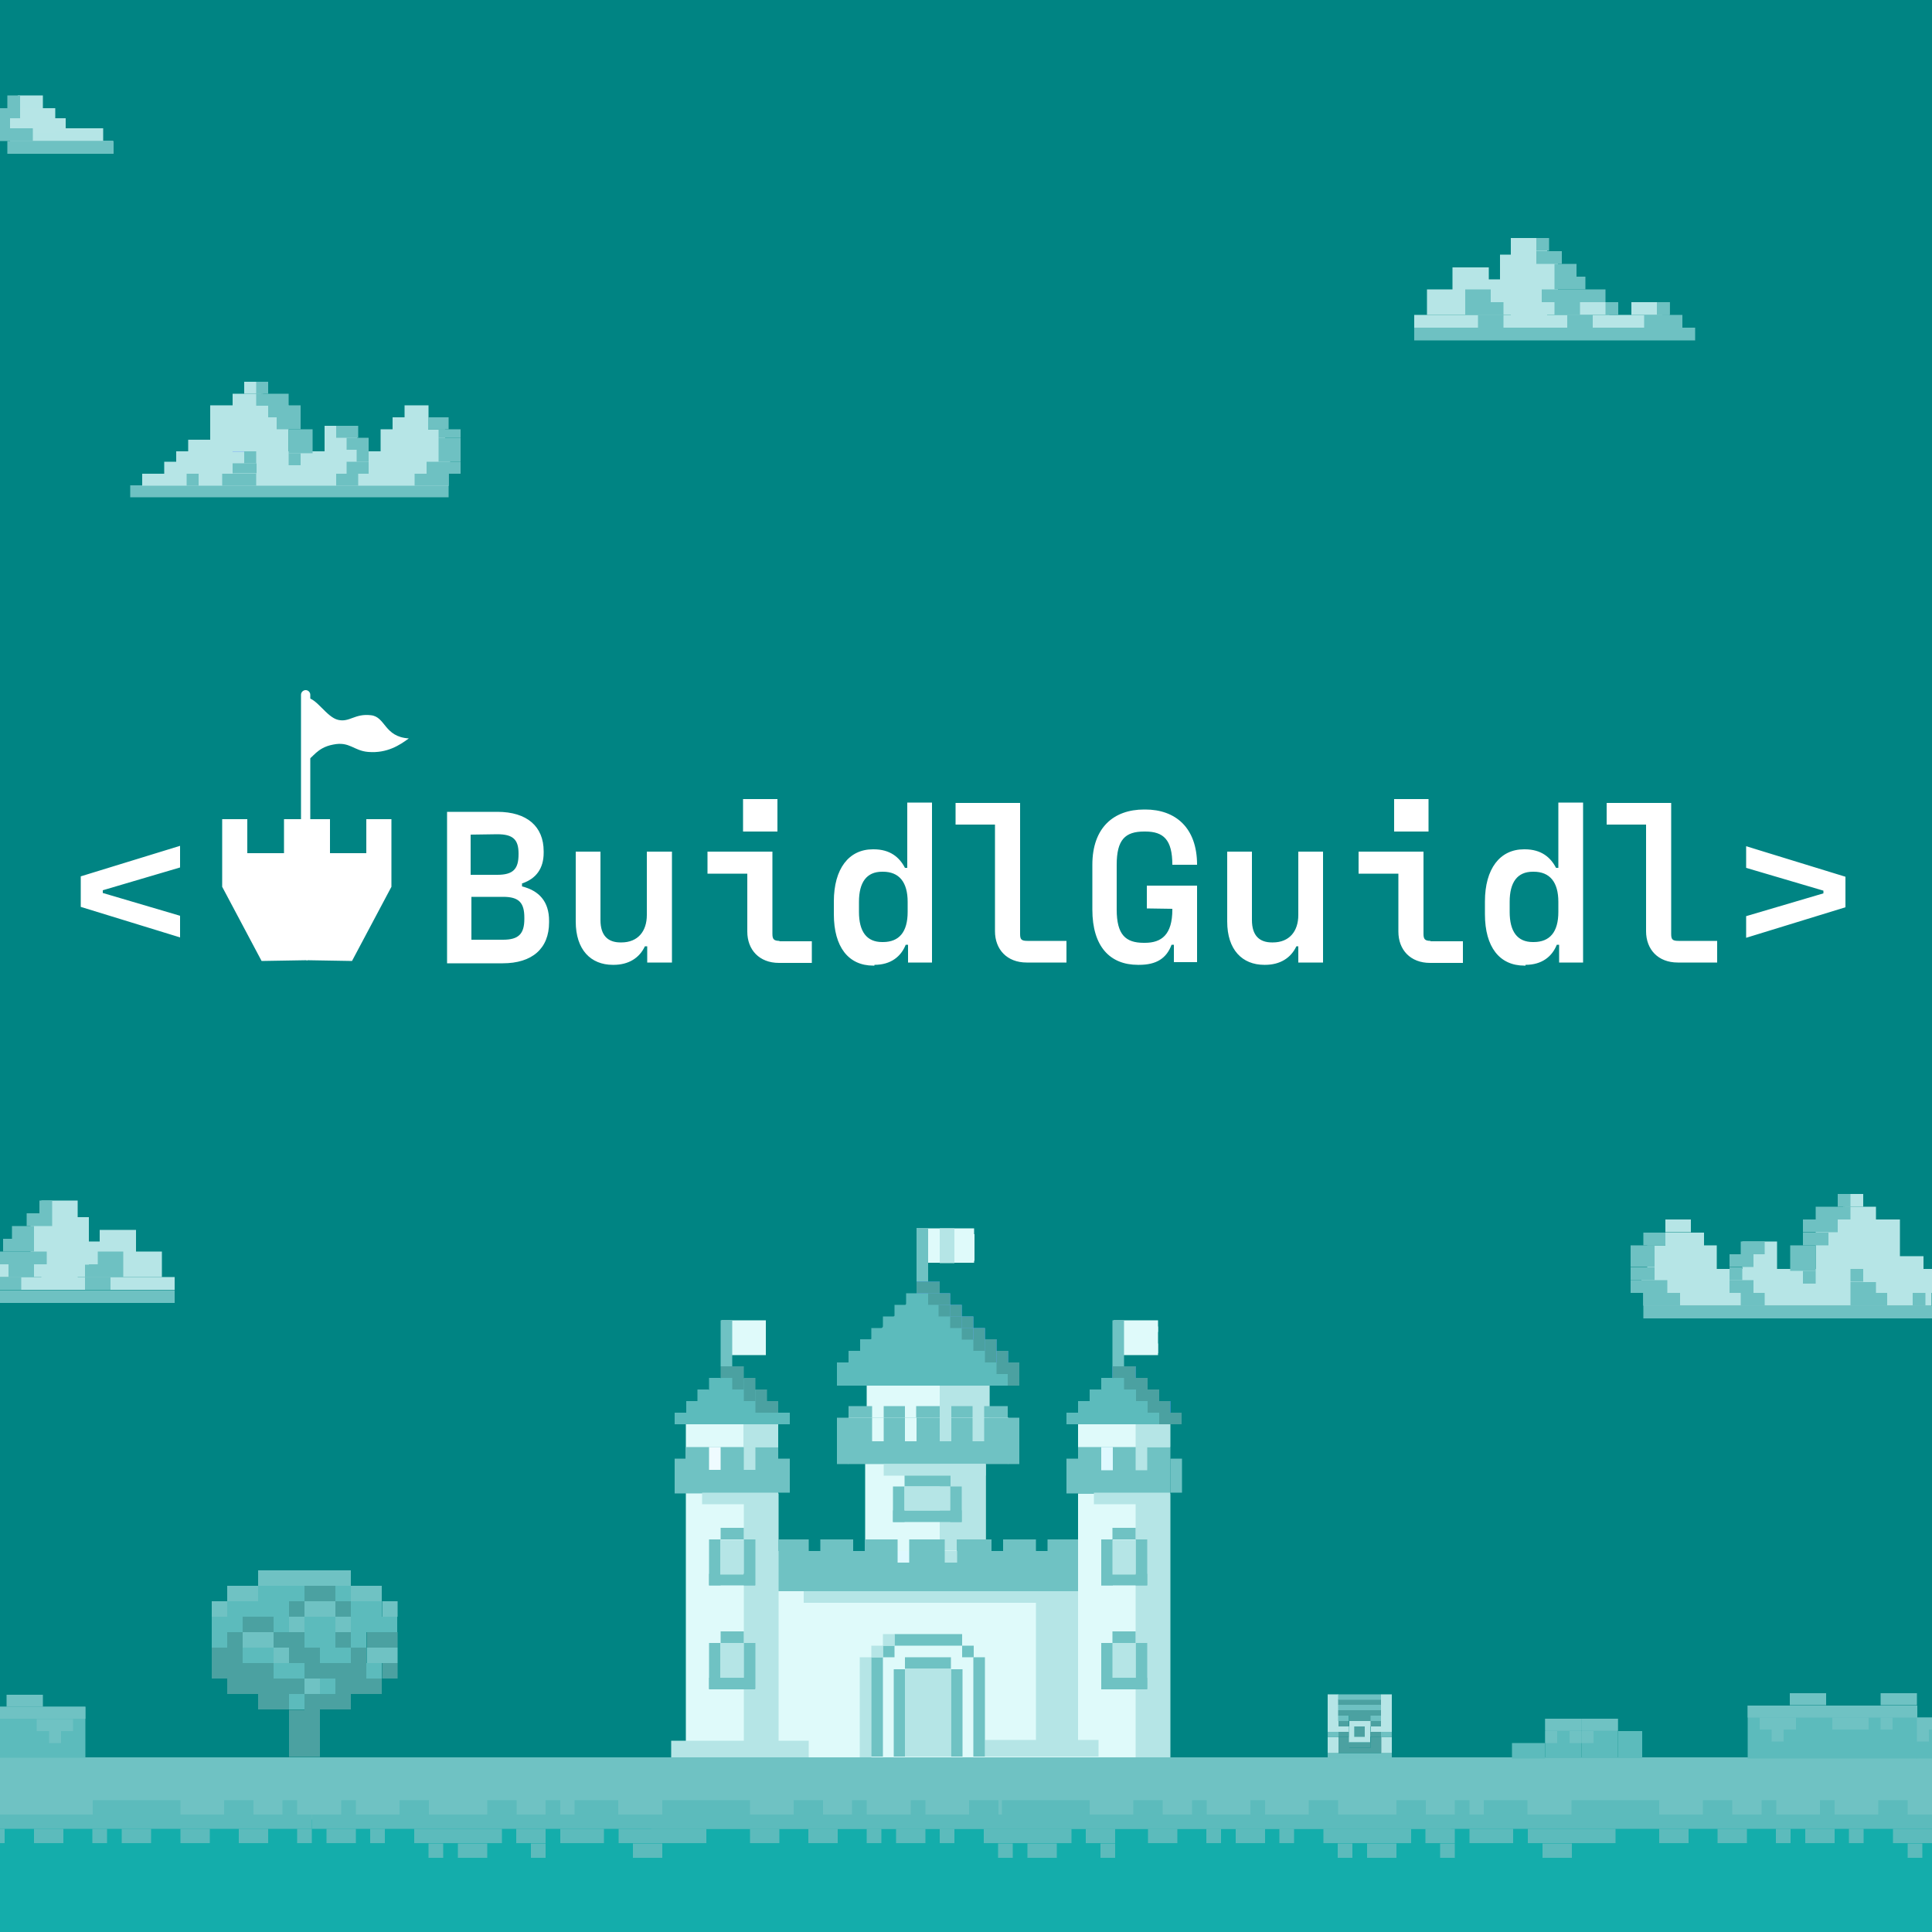 <?xml version="1.0" encoding="utf-8"?>
<!-- Generator: Adobe Illustrator 19.0.0, SVG Export Plug-In . SVG Version: 6.00 Build 0)  -->
<svg version="1.1" id="Layer_1" xmlns="http://www.w3.org/2000/svg" xmlns:xlink="http://www.w3.org/1999/xlink" x="0px" y="0px"
	 viewBox="0 0 500 500" style="enable-background:new 0 0 500 500;" xml:space="preserve">
<style type="text/css">
	.st0{fill:#008483;}
	.st1{fill:#FFFFFF;}
	.st2{fill:#5CBBBC;}
	.st3{fill:#DFFAFA;}
	.st4{fill:#6FC2C3;}
	.st5{fill:#B5E5E6;}
	.st6{fill:#629FFC;}
	.st7{fill:#4BA1A1;}
	.st8{fill:#DFF9FF;}
	.st9{fill:#EFFBFF;}
	.st10{fill:#14ADAB;}
	.st11{fill:#6EC1C2;}
	.st12{fill:#B6E5E6;}
	.st13{fill:#7EAEF5;}
</style>
<rect x="0" class="st0" width="500" height="500"/>
<path class="st1" d="M80.3,214.8v-35c0-0.6-0.5-1.2-1.2-1.2c-0.6,0-1.2,0.5-1.2,1.2v35c0,0.6,0.5,1.2,1.2,1.2
	C79.8,216.1,80.3,215.5,80.3,214.8z"/>
<path class="st1" d="M67.7,248.7l-10.2-19.2V212H64v8.8h9.5V212h6.1v36.5L67.7,248.7z"/>
<path class="st1" d="M91.1,248.7l10.2-19.2V212h-6.5v8.8h-9.4V212h-6.1v36.5L91.1,248.7z"/>
<path class="st1" d="M79.4,180.6c2.5,0,5.1,5,8.1,5.7c3,0.7,4.3-1.7,8.5-1.2c3.8,0.4,3.4,5.6,9.8,6c-2.3,1.7-5.6,3.9-10.5,3.5
	c-3.8-0.3-4.8-2.8-9.1-1.9c-4.3,0.8-5.3,3.6-6.7,4C79.4,188.6,79.4,180.6,79.4,180.6z"/>
<path class="st1" d="M46.6,237l-20-5.9v-0.7l20-5.9v-5.6l-25.7,7.9v7.9l25.7,7.9V237z M226.3,249.7c4.3,0,6.9-2.2,8.1-5.2h0.6v4.6
	h6.2v-41.4h-6.4v16.9h-0.6c-1.4-2.7-3.8-4.8-8.1-4.8h-0.2c-6.2,0-10.1,5-10.1,13.5v3.3c0,8.5,3.8,13.3,10.2,13.3h0.3V249.7z
	 M228.3,243.8c-4,0-6-2.7-6-7.8v-2.6c0-5.1,2-7.8,6-7.8h0.2c4.2,0,6.4,2.7,6.4,7.8v2.6c0,5.2-2.2,7.8-6.4,7.8H228.3z M265.9,243.5
	c-1.6,0-1.9-0.4-1.9-1.8v-33.9h-16.7v5.6h10.2V241c0,4.7,3.1,8.1,8.2,8.1H276v-5.6L265.9,243.5L265.9,243.5z M394.8,249.7
	c4.3,0,6.9-2.2,8.1-5.2h0.6v4.6h6.2v-41.4h-6.4v16.9h-0.6c-1.4-2.7-3.8-4.8-8.1-4.8h-0.2c-6.2,0-10.1,5-10.1,13.5v3.3
	c0,8.5,3.8,13.3,10.2,13.3h0.3V249.7z M396.7,243.8c-4,0-6-2.7-6-7.8v-2.6c0-5.1,2-7.8,6-7.8h0.2c4.2,0,6.4,2.7,6.4,7.8v2.6
	c0,5.2-2.2,7.8-6.4,7.8H396.7z M434.4,243.5c-1.6,0-1.9-0.4-1.9-1.8v-33.9h-16.7v5.6H426V241c0,4.7,3.1,8.1,8.2,8.1h10.2v-5.6
	L434.4,243.5L434.4,243.5z M477.6,234.8v-7.9l-25.7-7.9v5.6l20,5.9v0.7l-20,5.9v5.6L477.6,234.8z"/>
<path class="st1" d="M135.2,228.6c3.5-1.2,5.5-3.8,5.5-7.9v-0.4c0-6.4-4.3-10.2-12-10.2h-13v39.2h14.4c7.6,0,12-3.8,12-10.6v-0.4
	c0-5-2.6-7.8-7-8.9V228.6z M128.7,215.9c4.1,0,5.5,1.4,5.5,5v0.2c0,3.8-1.4,5.3-5.5,5.3h-6.9v-10.4L128.7,215.9L128.7,215.9z
	 M135.7,237.8c0,3.9-1.5,5.4-5.5,5.4H122v-11.1h8.2c4.1,0,5.5,1.5,5.5,5.4V237.8z M167.4,220.4v16.4c0,4.2-2.3,7.1-6.6,7.1h-0.2
	c-3.2,0-5.2-1.7-5.2-5.8v-17.7H149v18.1c0,7.3,3.9,11.2,9.6,11.2h0.2c3.9,0,6.7-1.8,8.1-4.8h0.6v4.2h6.4v-28.7H167.4z M192.3,206.8
	v8.4h8.9v-8.4H192.3z M201.8,243.5c-1.5,0-1.9-0.4-1.9-1.8v-21.3h-16.8v5.7h10.3v15c0,4.7,3.1,8.1,8.2,8.1h8.5v-5.6h-8.4V243.5z
	 M303.4,235.2v0.2c0,6.5-2.8,8.6-7.1,8.6H296c-4.7,0-7-2.1-7-8.6v-11.6c0-6.5,2.2-8.6,7.1-8.6h0.3c4.7,0,7,2.1,7,8.6h6.4
	c0-9.6-5.6-14.3-13.4-14.3h-0.3c-7.9,0-13.4,4.7-13.4,14.3v11.6c0,9.6,4.6,14.3,11.8,14.3h0.3c4.5,0,7.1-1.7,8.4-5.2h0.6v4.5h6
	v-19.8h-13v5.9L303.4,235.2L303.4,235.2z M336,220.4v16.4c0,4.2-2.3,7.1-6.6,7.1h-0.2c-3.2,0-5.2-1.7-5.2-5.8v-17.7h-6.4v18.1
	c0,7.3,3.9,11.2,9.6,11.2h0.2c3.9,0,6.7-1.8,8.1-4.8h0.5v4.2h6.4v-28.7H336z M360.8,206.8v8.4h8.9v-8.4H360.8z M370.3,243.5
	c-1.5,0-1.9-0.4-1.9-1.8v-21.3h-16.8v5.7h10.3v15c0,4.7,3.1,8.1,8.2,8.1h8.5v-5.6h-8.4V243.5z"/>
<path class="st2" d="M295.1,357.8l-2.4-2.3l-2.8-0.5l-3.3,2.9l-2.6,2.9l-3.4,3.1v3.4h20.7v-3.4l-3.1-3.1L295.1,357.8z"/>
<path class="st2" d="M193.6,357.8l-2.4-2.3l-2.8-0.5l-3.3,2.9l-2.6,2.9l-3.4,3.1v3.4h20.7v-3.4l-3.1-3.1L193.6,357.8z"/>
<path class="st2" d="M244.4,335.7l-2.2-1.8l-3.2-0.6l-3,2.4l-2.8,3.4l-2.9,2.5l-3.4,3.4l-2.9,3.2l-3.4,3.4l-2.7,2.5l0.4,2.5l44,0.4
	v-2.9l-3.1-2.9l-2.9-3.5l-3.2-2.6l-2.4-2.9l-3.5-3L244.4,335.7z"/>
<rect x="238.7" y="319.4" class="st3" width="11.7" height="5.9"/>
<rect x="238.7" y="317.9" class="st3" width="13.4" height="5.9"/>
<rect x="289.7" y="343.2" class="st3" width="8.7" height="5.9"/>
<rect x="188.2" y="343.3" class="st3" width="8.7" height="5.9"/>
<path class="st3" d="M256.1,356.6h-31.8v8.4l-4.7,1.9v9.1h4.3v25.4h-22.5v-33.7h-23.9v87.4h125.3v-57.4v-30.1H279v30.8l-6.7,1.8
	l-2.2,2.5l-3.9-2.5h-5.1l-3,2.5l-3-2.5V376h6l1.6-1.5l-0.3-6l-2.8-3h-3.5V356.6z"/>
<rect x="201.4" y="401.4" class="st4" width="77.6" height="10.4"/>
<rect x="279" y="374.5" class="st4" width="23.9" height="12.1"/>
<rect x="177.5" y="374.5" class="st4" width="23.9" height="12"/>
<rect x="219.5" y="366.9" class="st4" width="41.4" height="12"/>
<rect x="243.2" y="358.6" class="st5" width="12.8" height="8.4"/>
<rect x="243.2" y="378.9" class="st5" width="11.9" height="22.4"/>
<rect x="293.9" y="368.5" class="st5" width="9" height="6"/>
<rect x="293.9" y="386.6" class="st5" width="9" height="68.5"/>
<rect x="268.1" y="411.8" class="st5" width="10.9" height="42.8"/>
<rect x="192.4" y="368.5" class="st5" width="9" height="6"/>
<rect x="192.5" y="386.5" class="st5" width="9" height="68.1"/>
<rect x="254.9" y="450.3" class="st5" width="29.4" height="4.3"/>
<rect x="173.7" y="450.5" class="st5" width="35.6" height="4.3"/>
<rect x="222.5" y="428.9" class="st5" width="3" height="25.9"/>
<rect x="246.1" y="432" class="st4" width="3" height="22.6"/>
<rect x="231.3" y="432" class="st4" width="3" height="22.6"/>
<rect x="234.2" y="428.9" class="st4" width="11.9" height="3"/>
<rect x="245.9" y="384.7" class="st4" width="3" height="9.2"/>
<rect x="231.1" y="384.7" class="st4" width="3" height="9.2"/>
<rect x="234.1" y="381.7" class="st4" width="11.9" height="3"/>
<rect x="231.1" y="390.9" class="st4" width="17.8" height="3"/>
<rect x="260.8" y="366.9" class="st4" width="3" height="12"/>
<rect x="216.6" y="366.9" class="st4" width="3" height="12"/>
<rect x="254.7" y="363.9" class="st4" width="6.1" height="3"/>
<rect x="260.8" y="352.6" class="st6" width="3" height="3"/>
<rect x="216.6" y="352.6" class="st2" width="3" height="3"/>
<rect x="254.9" y="346.6" class="st6" width="3" height="3"/>
<rect x="254.9" y="346.6" class="st7" width="3" height="3"/>
<rect x="254.9" y="349.6" class="st7" width="3" height="3"/>
<rect x="248.9" y="340.7" class="st6" width="3" height="3"/>
<rect x="248.9" y="340.7" class="st7" width="3" height="3"/>
<rect x="248.9" y="343.7" class="st7" width="3" height="3"/>
<rect x="257.9" y="349.6" class="st6" width="3" height="3"/>
<rect x="257.9" y="349.6" class="st7" width="3" height="3"/>
<rect x="257.9" y="352.6" class="st7" width="3" height="3"/>
<rect x="251.9" y="343.7" class="st6" width="3" height="3"/>
<rect x="251.9" y="343.7" class="st7" width="3" height="3"/>
<rect x="251.9" y="346.6" class="st7" width="3" height="3"/>
<rect x="245.9" y="337.7" class="st6" width="3" height="3"/>
<rect x="245.9" y="337.7" class="st7" width="3" height="3"/>
<rect x="245.9" y="340.7" class="st7" width="3" height="3"/>
<rect x="242.9" y="334.7" class="st6" width="3" height="3"/>
<rect x="242.9" y="334.7" class="st7" width="3" height="3"/>
<rect x="242.9" y="337.7" class="st7" width="3" height="3"/>
<rect x="249.2" y="319.4" class="st3" width="3" height="6.9"/>
<rect x="222.6" y="346.6" class="st2" width="3" height="3"/>
<rect x="228.5" y="340.7" class="st2" width="3" height="3"/>
<rect x="219.6" y="349.6" class="st2" width="3" height="3"/>
<rect x="225.5" y="343.7" class="st2" width="3" height="3"/>
<rect x="231.5" y="337.7" class="st2" width="3" height="3"/>
<rect x="234.5" y="334.7" class="st2" width="3" height="3"/>
<rect x="219.6" y="363.9" class="st4" width="6.1" height="3"/>
<rect x="228.7" y="363.9" class="st4" width="5.5" height="3"/>
<rect x="223.8" y="398.4" class="st4" width="8.5" height="3"/>
<rect x="235.3" y="398.4" class="st4" width="9.2" height="3"/>
<rect x="247.6" y="398.4" class="st4" width="9" height="3"/>
<rect x="259.6" y="398.4" class="st4" width="8.5" height="3"/>
<rect x="271.1" y="398.4" class="st4" width="7.9" height="3"/>
<rect x="212.3" y="398.4" class="st4" width="8.5" height="3"/>
<rect x="201.4" y="398.4" class="st4" width="7.9" height="3"/>
<rect x="237.1" y="363.9" class="st4" width="6.1" height="3"/>
<rect x="232.3" y="401.4" class="st8" width="3" height="3"/>
<rect x="234.2" y="366.9" class="st3" width="3" height="6.1"/>
<rect x="244.5" y="401.4" class="st5" width="3.2" height="3"/>
<rect x="246.2" y="363.9" class="st4" width="5.5" height="3"/>
<rect x="225.7" y="366.9" class="st3" width="3" height="6.1"/>
<rect x="243.2" y="366.9" class="st5" width="3" height="6.1"/>
<rect x="251.7" y="366.9" class="st5" width="3" height="6.1"/>
<rect x="216.6" y="355.6" class="st2" width="47.2" height="3"/>
<rect x="239.2" y="323.8" class="st3" width="12.9" height="3"/>
<rect x="237.2" y="317.8" class="st4" width="3" height="13.9"/>
<rect x="237.2" y="331.7" class="st6" width="6" height="3"/>
<rect x="237.2" y="331.7" class="st7" width="6" height="3"/>
<rect x="240.2" y="334.7" class="st7" width="3" height="3"/>
<rect x="293.9" y="398.4" class="st4" width="3" height="11.9"/>
<rect x="285" y="398.4" class="st4" width="3" height="11.9"/>
<rect x="287.9" y="395.4" class="st4" width="6" height="3"/>
<rect x="285" y="407.3" class="st4" width="11.9" height="3"/>
<rect x="276" y="377.5" class="st4" width="3" height="9"/>
<rect x="279" y="362.6" class="st2" width="3" height="3"/>
<rect x="296.7" y="343.3" class="st3" width="3" height="6.9"/>
<rect x="288.2" y="341.7" class="st3" width="11.5" height="3"/>
<rect x="288.2" y="347.7" class="st3" width="11.5" height="3"/>
<rect x="287.9" y="341.7" class="st4" width="3" height="11.9"/>
<rect x="299.9" y="362.6" class="st6" width="3" height="6"/>
<rect x="302.9" y="377.5" class="st4" width="3" height="8.8"/>
<rect x="293.9" y="374.5" class="st5" width="3" height="6"/>
<rect x="285" y="374.5" class="st8" width="3" height="6"/>
<rect x="287.9" y="353.6" class="st6" width="6" height="3"/>
<rect x="282" y="359.6" class="st2" width="3" height="3"/>
<rect x="296.9" y="359.6" class="st6" width="3" height="3"/>
<rect x="293.9" y="356.6" class="st6" width="3" height="3"/>
<rect x="285" y="356.6" class="st2" width="3" height="3"/>
<rect x="276" y="365.6" class="st2" width="29.8" height="3"/>
<rect x="293.9" y="425.2" class="st4" width="3" height="11.9"/>
<rect x="285" y="425.2" class="st4" width="3" height="11.9"/>
<rect x="287.9" y="422.2" class="st4" width="6" height="3"/>
<rect x="285" y="434.2" class="st4" width="11.9" height="3"/>
<rect x="287.9" y="353.6" class="st7" width="6" height="3"/>
<rect x="297" y="359.6" class="st7" width="3" height="3"/>
<rect x="294" y="356.6" class="st7" width="3" height="3"/>
<rect x="290.9" y="356.6" class="st7" width="3.1" height="3"/>
<rect x="297" y="362.6" class="st7" width="5.8" height="3"/>
<rect x="300" y="365.6" class="st7" width="5.8" height="3"/>
<rect x="294" y="359.6" class="st7" width="3" height="3"/>
<rect x="195.2" y="343.3" class="st3" width="3" height="6.9"/>
<rect x="186.7" y="341.7" class="st3" width="11.5" height="3"/>
<rect x="186.7" y="347.7" class="st3" width="11.5" height="3"/>
<rect x="186.5" y="341.7" class="st4" width="3" height="11.9"/>
<rect x="192.5" y="398.4" class="st4" width="3" height="11.9"/>
<rect x="183.5" y="398.4" class="st4" width="3" height="11.9"/>
<rect x="186.5" y="395.4" class="st4" width="6" height="3"/>
<rect x="183.5" y="407.3" class="st4" width="11.9" height="3"/>
<rect x="174.6" y="377.5" class="st4" width="3" height="9"/>
<rect x="177.6" y="362.6" class="st2" width="3" height="6"/>
<rect x="198.4" y="362.6" class="st7" width="3" height="6"/>
<rect x="201.4" y="377.5" class="st4" width="3" height="8.8"/>
<rect x="192.5" y="374.5" class="st5" width="3" height="5.9"/>
<rect x="183.5" y="374.5" class="st9" width="3" height="5.9"/>
<rect x="186.5" y="353.6" class="st7" width="6" height="3"/>
<rect x="180.5" y="359.6" class="st2" width="3" height="3"/>
<rect x="195.5" y="359.6" class="st7" width="3" height="3"/>
<rect x="192.5" y="356.6" class="st7" width="3" height="3"/>
<rect x="183.5" y="356.6" class="st2" width="3" height="3"/>
<rect x="174.6" y="365.6" class="st2" width="29.8" height="3"/>
<rect x="192.5" y="425.2" class="st4" width="3" height="11.9"/>
<rect x="183.5" y="425.2" class="st4" width="3" height="11.9"/>
<rect x="186.5" y="422.2" class="st4" width="6" height="3"/>
<rect x="183.5" y="434.2" class="st4" width="11.9" height="3"/>
<rect x="189.5" y="356.6" class="st7" width="3" height="3"/>
<rect x="195.5" y="362.6" class="st7" width="3" height="3"/>
<rect x="192.5" y="359.6" class="st7" width="3" height="3"/>
<rect x="225.5" y="428.9" class="st4" width="3" height="25.7"/>
<rect x="251.9" y="428.9" class="st4" width="3" height="25.7"/>
<rect x="231.5" y="422.9" class="st4" width="17.5" height="3"/>
<rect x="228.5" y="425.9" class="st4" width="3" height="3"/>
<rect x="249" y="425.9" class="st4" width="3" height="3"/>
<rect x="260.8" y="352.6" class="st7" width="3" height="6"/>
<rect x="243.2" y="317.9" class="st5" width="3.8" height="9"/>
<rect x="234.2" y="431.8" class="st5" width="11.9" height="22.8"/>
<rect x="287.9" y="425.2" class="st5" width="6" height="9"/>
<rect x="186.4" y="425.2" class="st5" width="6" height="9"/>
<rect x="287.9" y="398.5" class="st5" width="6" height="9"/>
<rect x="186.4" y="398.5" class="st5" width="6" height="9"/>
<rect x="234.1" y="384.7" class="st5" width="11.8" height="6.2"/>
<rect x="225.5" y="425.9" class="st5" width="3" height="3"/>
<rect x="228.5" y="422.9" class="st5" width="3" height="3"/>
<rect x="228.7" y="378.9" class="st5" width="26.4" height="3"/>
<rect x="181.7" y="386.3" class="st5" width="19.7" height="3"/>
<rect x="283.1" y="386.3" class="st5" width="19.7" height="3"/>
<rect x="208" y="411.8" class="st5" width="71" height="3"/>
<rect x="0" y="454.8" class="st4" width="500" height="31.4"/>
<rect x="0" y="470.9" class="st10" width="500" height="29.1"/>
<rect x="168.6" y="469.6" class="st2" width="147.4" height="3.7"/>
<rect x="297.1" y="473.3" class="st2" width="7.6" height="3.7"/>
<rect x="259.3" y="465.9" class="st2" width="22.7" height="3.7"/>
<rect x="293.3" y="465.9" class="st2" width="7.6" height="3.7"/>
<rect x="308.5" y="465.9" class="st2" width="3.8" height="3.7"/>
<rect x="312.2" y="473.3" class="st2" width="3.8" height="3.7"/>
<rect x="316" y="469.6" class="st2" width="147.4" height="3.7"/>
<rect x="323.6" y="465.9" class="st2" width="3.8" height="3.7"/>
<rect x="331.1" y="473.3" class="st2" width="3.8" height="3.7"/>
<rect x="346.2" y="477.1" class="st2" width="3.8" height="3.7"/>
<rect x="338.7" y="465.9" class="st2" width="7.6" height="3.7"/>
<rect x="319.8" y="473.3" class="st2" width="7.6" height="3.7"/>
<rect x="361.4" y="465.9" class="st2" width="7.6" height="3.7"/>
<rect x="353.8" y="477.1" class="st2" width="7.6" height="3.7"/>
<rect x="368.9" y="473.3" class="st2" width="7.6" height="3.7"/>
<rect x="399.2" y="477.1" class="st2" width="7.6" height="3.7"/>
<rect x="429.4" y="473.3" class="st2" width="7.6" height="3.7"/>
<rect x="444.5" y="473.3" class="st2" width="7.6" height="3.7"/>
<rect x="384" y="465.9" class="st2" width="11.3" height="3.7"/>
<rect x="380.3" y="473.3" class="st2" width="11.3" height="3.7"/>
<rect x="376.5" y="465.9" class="st2" width="3.8" height="3.7"/>
<rect x="372.7" y="477.1" class="st2" width="3.8" height="3.7"/>
<rect x="406.7" y="465.9" class="st2" width="22.7" height="3.7"/>
<rect x="395.4" y="473.3" class="st2" width="22.7" height="3.7"/>
<rect x="342.5" y="473.3" class="st2" width="22.7" height="3.7"/>
<rect x="440.7" y="465.9" class="st2" width="7.6" height="3.7"/>
<rect x="455.9" y="465.9" class="st2" width="3.8" height="3.7"/>
<rect x="459.6" y="473.3" class="st2" width="3.8" height="3.7"/>
<rect x="463.4" y="469.6" class="st2" width="36.6" height="3.7"/>
<rect x="471" y="465.9" class="st2" width="3.8" height="3.7"/>
<rect x="478.5" y="473.3" class="st2" width="3.8" height="3.7"/>
<rect x="493.7" y="477.1" class="st2" width="3.8" height="3.7"/>
<rect x="486.1" y="465.9" class="st2" width="7.6" height="3.7"/>
<rect x="467.2" y="473.3" class="st2" width="7.6" height="3.7"/>
<rect x="489.9" y="473.3" class="st2" width="10.1" height="3.7"/>
<rect x="0" y="469.6" class="st2" width="80.7" height="3.7"/>
<rect x="46.7" y="473.3" class="st2" width="7.6" height="3.7"/>
<rect x="61.8" y="473.3" class="st2" width="7.6" height="3.7"/>
<rect x="24" y="465.9" class="st2" width="22.7" height="3.7"/>
<rect x="58" y="465.9" class="st2" width="7.6" height="3.7"/>
<rect x="73.1" y="465.9" class="st2" width="3.8" height="3.7"/>
<rect x="76.9" y="473.3" class="st2" width="3.8" height="3.7"/>
<rect x="80.7" y="469.6" class="st2" width="147.4" height="3.7"/>
<rect x="88.3" y="465.9" class="st2" width="3.8" height="3.7"/>
<rect x="95.8" y="473.3" class="st2" width="3.8" height="3.7"/>
<rect x="110.9" y="477.1" class="st2" width="3.8" height="3.7"/>
<rect x="103.4" y="465.9" class="st2" width="7.6" height="3.7"/>
<rect x="84.5" y="473.3" class="st2" width="7.6" height="3.7"/>
<rect x="0" y="473.3" class="st2" width="1.2" height="3.7"/>
<rect x="8.8" y="473.3" class="st2" width="7.6" height="3.7"/>
<rect x="23.9" y="473.3" class="st2" width="3.8" height="3.7"/>
<rect x="31.5" y="473.3" class="st2" width="7.6" height="3.7"/>
<rect x="126.1" y="465.9" class="st2" width="7.6" height="3.7"/>
<rect x="118.5" y="477.1" class="st2" width="7.6" height="3.7"/>
<rect x="133.6" y="473.3" class="st2" width="7.6" height="3.7"/>
<rect x="163.8" y="477.1" class="st2" width="7.6" height="3.7"/>
<rect x="194.1" y="473.3" class="st2" width="7.6" height="3.7"/>
<rect x="209.2" y="473.3" class="st2" width="7.6" height="3.7"/>
<rect x="148.7" y="465.9" class="st2" width="11.3" height="3.7"/>
<rect x="145" y="473.3" class="st2" width="11.3" height="3.7"/>
<rect x="141.2" y="465.9" class="st2" width="3.8" height="3.7"/>
<rect x="137.4" y="477.1" class="st2" width="3.8" height="3.7"/>
<rect x="171.4" y="465.9" class="st2" width="22.7" height="3.7"/>
<rect x="160.1" y="473.3" class="st2" width="22.7" height="3.7"/>
<rect x="107.2" y="473.3" class="st2" width="22.7" height="3.7"/>
<rect x="205.4" y="465.9" class="st2" width="7.6" height="3.7"/>
<rect x="220.5" y="465.9" class="st2" width="3.8" height="3.7"/>
<rect x="224.3" y="473.3" class="st2" width="3.8" height="3.7"/>
<rect x="228.1" y="469.6" class="st2" width="147.4" height="3.7"/>
<rect x="235.7" y="465.9" class="st2" width="3.8" height="3.7"/>
<rect x="243.2" y="473.3" class="st2" width="3.8" height="3.7"/>
<rect x="258.3" y="477.1" class="st2" width="3.8" height="3.7"/>
<rect x="250.8" y="465.9" class="st2" width="7.6" height="3.7"/>
<rect x="231.9" y="473.3" class="st2" width="7.6" height="3.7"/>
<rect x="265.9" y="477.1" class="st2" width="7.6" height="3.7"/>
<rect x="281" y="473.3" class="st2" width="7.6" height="3.7"/>
<rect x="284.8" y="477.1" class="st2" width="3.8" height="3.7"/>
<rect x="254.6" y="473.3" class="st2" width="22.7" height="3.7"/>
<path class="st11" d="M360.2,453.7h-16.6v1.4h16.6V453.7z"/>
<path class="st12" d="M346.4,449.5h-2.8v4.2h2.8V449.5z"/>
<path class="st7" d="M354.7,450.9h-5.5v1.4h5.5V450.9z"/>
<path class="st12" d="M360.2,449.5h-2.8v4.2h2.8V449.5z"/>
<path class="st7" d="M354.7,449.5v2.8h-5.5v-2.8h-2.8v4.2h11.1v-4.2H354.7z"/>
<path class="st11" d="M360.2,448.1h-2.8v1.4h2.8V448.1z"/>
<path class="st7" d="M357.4,448.1h-2.8v1.4h2.8V448.1z"/>
<path class="st7" d="M353.3,446.8h-2.8v2.8h2.8V446.8z"/>
<path class="st7" d="M349.1,448.1h-2.8v1.4h2.8V448.1z"/>
<path class="st11" d="M346.4,448.1h-2.8v1.4h2.8V448.1z"/>
<path class="st12" d="M360.2,446.8h-5.5v1.4h5.5V446.8z"/>
<path class="st12" d="M353.3,449.5h-2.8v-2.8h-1.4v4.2h5.5v-4.2h-1.4V449.5z"/>
<path class="st12" d="M349.1,446.8h-5.5v1.4h5.5V446.8z"/>
<path class="st7" d="M357.4,445.4h-2.8v1.4h2.8V445.4z"/>
<path class="st12" d="M354.7,445.4h-5.5v1.4h5.5V445.4z"/>
<path class="st7" d="M349.1,445.4h-2.8v1.4h2.8V445.4z"/>
<path class="st12" d="M346.4,438.5h-2.8v8.3h2.8V438.5z"/>
<path class="st11" d="M357.4,444h-2.8v1.4h2.8V444z"/>
<path class="st7" d="M354.7,444h-5.5v1.4h5.5V444z"/>
<path class="st11" d="M349.1,444h-2.8v1.4h2.8V444z"/>
<path class="st7" d="M357.4,442.6h-11.1v1.4h11.1V442.6z"/>
<path class="st11" d="M357.4,441.2h-11.1v1.4h11.1V441.2z"/>
<path class="st7" d="M357.4,439.8h-11.1v1.4h11.1V439.8z"/>
<path class="st12" d="M360.2,438.5h-2.8v8.3h2.8V438.5z"/>
<path class="st11" d="M357.4,438.5h-11.1v1.4h11.1V438.5z"/>
<rect x="33.7" y="125.6" class="st11" width="82.4" height="3.1"/>
<rect x="36.8" y="122.6" class="st12" width="79.3" height="3.1"/>
<rect x="42.5" y="119.5" class="st12" width="73.6" height="3.1"/>
<rect x="45.6" y="116.8" class="st12" width="70.9" height="3.1"/>
<rect x="60.2" y="113.8" class="st13" width="3.1" height="3.1"/>
<rect x="63.2" y="116.8" class="st11" width="3.1" height="3.1"/>
<rect x="60.2" y="119.9" class="st11" width="6.2" height="2.6"/>
<rect x="57.5" y="122.6" class="st11" width="8.8" height="3.1"/>
<rect x="48.3" y="122.6" class="st11" width="3.1" height="3.1"/>
<rect x="98.5" y="111.1" class="st12" width="16.7" height="5.7"/>
<rect x="101.6" y="108" class="st12" width="9.2" height="3.5"/>
<rect x="104.7" y="104.9" class="st12" width="6.2" height="3.1"/>
<rect x="107.3" y="122.6" class="st11" width="8.8" height="3.1"/>
<rect x="110.4" y="119.5" class="st11" width="8.8" height="3.1"/>
<rect x="113.5" y="116.4" class="st11" width="5.7" height="3.1"/>
<rect x="113.5" y="113.3" class="st11" width="5.7" height="3.1"/>
<rect x="113.5" y="111.1" class="st11" width="5.7" height="2.2"/>
<rect x="110.8" y="108" class="st11" width="5.3" height="3.1"/>
<rect x="84" y="110.2" class="st12" width="8.4" height="7"/>
<rect x="54.4" y="104.9" class="st12" width="20.3" height="11.9"/>
<rect x="87" y="122.6" class="st11" width="5.7" height="3.1"/>
<rect x="89.7" y="119.5" class="st11" width="5.7" height="3.1"/>
<rect x="89.7" y="113.3" class="st11" width="5.7" height="3.1"/>
<rect x="87" y="110.2" class="st11" width="5.7" height="3.1"/>
<rect x="92.3" y="116.4" class="st11" width="3.1" height="3.1"/>
<rect x="48.7" y="113.8" class="st12" width="7.9" height="3.5"/>
<rect x="60.2" y="101.9" class="st12" width="7.9" height="3.5"/>
<rect x="63.2" y="98.8" class="st12" width="4.4" height="3.1"/>
<rect x="69.4" y="104.9" class="st11" width="8.4" height="3.1"/>
<rect x="66.3" y="101.9" class="st11" width="8.4" height="3.1"/>
<rect x="71.6" y="108" class="st11" width="6.2" height="3.1"/>
<rect x="74.7" y="111.1" class="st11" width="6.2" height="3.1"/>
<rect x="74.7" y="114.2" class="st11" width="6.2" height="3.1"/>
<rect x="74.7" y="117.3" class="st11" width="3.1" height="3.1"/>
<rect x="66.3" y="98.8" class="st11" width="3.1" height="3.1"/>
<rect x="425.3" y="337.9" class="st11" width="74.7" height="3.3"/>
<rect x="425.3" y="334.6" class="st12" width="74.6" height="3.3"/>
<rect x="425.3" y="331.3" class="st12" width="74.7" height="3.3"/>
<rect x="424.8" y="328.4" class="st12" width="75.2" height="3.3"/>
<rect x="482.2" y="325.1" class="st13" width="3.3" height="3.3"/>
<rect x="478.9" y="328.4" class="st11" width="3.3" height="3.3"/>
<rect x="478.9" y="331.8" class="st11" width="6.6" height="2.8"/>
<rect x="478.9" y="334.6" class="st11" width="9.5" height="3.3"/>
<rect x="495" y="334.6" class="st11" width="3.3" height="3.3"/>
<rect x="426.3" y="322.3" class="st12" width="18" height="6.2"/>
<rect x="431" y="319" class="st12" width="10" height="3.8"/>
<rect x="431" y="315.6" class="st12" width="6.6" height="3.3"/>
<rect x="425.3" y="334.6" class="st11" width="9.5" height="3.3"/>
<rect x="422" y="331.3" class="st11" width="9.5" height="3.3"/>
<rect x="422" y="328" class="st11" width="6.2" height="3.3"/>
<rect x="422" y="324.6" class="st11" width="6.2" height="3.3"/>
<rect x="422" y="322.3" class="st11" width="6.2" height="2.4"/>
<rect x="425.3" y="319" class="st11" width="5.7" height="3.3"/>
<rect x="450.9" y="321.3" class="st12" width="9" height="7.6"/>
<rect x="469.9" y="315.6" class="st12" width="21.8" height="12.8"/>
<rect x="450.5" y="334.6" class="st11" width="6.2" height="3.3"/>
<rect x="447.6" y="331.3" class="st11" width="6.2" height="3.3"/>
<rect x="447.6" y="324.6" class="st11" width="6.2" height="3.3"/>
<rect x="450.5" y="321.3" class="st11" width="6.2" height="3.3"/>
<rect x="447.6" y="328" class="st11" width="3.3" height="3.3"/>
<rect x="489.3" y="325.1" class="st12" width="8.5" height="3.8"/>
<rect x="477" y="312.3" class="st12" width="8.5" height="3.8"/>
<rect x="477.5" y="309" class="st12" width="4.7" height="3.3"/>
<rect x="466.6" y="315.6" class="st11" width="9" height="3.3"/>
<rect x="469.9" y="312.3" class="st11" width="9" height="3.3"/>
<rect x="466.6" y="319" class="st11" width="6.6" height="3.3"/>
<rect x="463.3" y="322.3" class="st11" width="6.6" height="3.3"/>
<rect x="463.3" y="325.6" class="st11" width="6.6" height="3.3"/>
<rect x="466.6" y="328.9" class="st11" width="3.3" height="3.3"/>
<rect x="475.6" y="309" class="st11" width="3.3" height="3.3"/>
<rect x="399.7" y="67.3" class="st12" width="3.5" height="6.4"/>
<rect x="375.9" y="69.2" class="st12" width="9.4" height="7.1"/>
<rect x="384.1" y="72.3" class="st12" width="19.1" height="6.4"/>
<rect x="369.3" y="74.9" class="st12" width="10.4" height="3.3"/>
<rect x="391" y="61.6" class="st12" width="9.4" height="23.1"/>
<rect x="422.2" y="78.2" class="st12" width="9.9" height="3.3"/>
<rect x="369.3" y="78.2" class="st12" width="47.2" height="3.3"/>
<rect x="366" y="81.5" class="st12" width="64.2" height="3.3"/>
<rect x="366" y="84.8" class="st11" width="72.7" height="3.3"/>
<rect x="425.5" y="81.5" class="st11" width="9.9" height="3.3"/>
<rect x="402.3" y="78.2" class="st11" width="6.6" height="3.3"/>
<rect x="402.3" y="71.6" class="st11" width="8" height="3.3"/>
<rect x="402.3" y="68.3" class="st11" width="5.7" height="3.3"/>
<rect x="405.6" y="81.5" class="st11" width="6.6" height="3.3"/>
<rect x="382.5" y="81.5" class="st11" width="6.6" height="3.3"/>
<rect x="379.2" y="74.9" class="st11" width="6.6" height="3.3"/>
<rect x="397.6" y="65" class="st11" width="6.6" height="3.3"/>
<rect x="379.2" y="78.2" class="st11" width="9.9" height="3.3"/>
<rect x="399" y="74.9" class="st11" width="16.5" height="3.3"/>
<rect x="428.8" y="78.2" class="st11" width="3.3" height="3.3"/>
<rect x="415.5" y="78.2" class="st11" width="3.3" height="3.3"/>
<rect x="397.6" y="61.6" class="st11" width="3.3" height="3.3"/>
<rect x="388.2" y="65.9" class="st12" width="4.3" height="12.3"/>
<rect x="7.9" y="316.4" class="st12" width="3.5" height="6.4"/>
<rect x="25.8" y="318.3" class="st12" width="9.4" height="7.1"/>
<rect x="7.9" y="321.3" class="st12" width="19.1" height="6.4"/>
<rect x="31.5" y="323.9" class="st12" width="10.4" height="3.3"/>
<rect x="10.7" y="310.7" class="st12" width="9.4" height="23.1"/>
<rect x="0" y="327.2" class="st12" width="41.9" height="3.3"/>
<rect x="0" y="330.5" class="st12" width="45.2" height="3.3"/>
<rect x="0" y="333.9" class="st11" width="45.2" height="3.3"/>
<rect x="2.2" y="327.2" class="st11" width="6.6" height="3.3"/>
<rect x="0.8" y="320.6" class="st11" width="8" height="3.3"/>
<rect x="3.1" y="317.3" class="st11" width="5.7" height="3.3"/>
<rect x="0" y="330.5" class="st11" width="5.5" height="3.3"/>
<rect x="22" y="330.5" class="st11" width="6.6" height="3.3"/>
<rect x="25.3" y="323.9" class="st11" width="6.6" height="3.3"/>
<rect x="6.9" y="314" class="st11" width="6.6" height="3.3"/>
<rect x="22" y="327.2" class="st11" width="9.9" height="3.3"/>
<rect x="0" y="323.9" class="st11" width="12.1" height="3.3"/>
<rect x="10.2" y="310.7" class="st11" width="3.3" height="3.3"/>
<rect x="18.7" y="315" class="st12" width="4.3" height="12.3"/>
<rect x="2.6" y="36.5" class="st8" width="26.7" height="3.3"/>
<rect x="2.6" y="33.2" class="st5" width="24.1" height="3.3"/>
<rect x="0.6" y="28" class="st12" width="13.7" height="6.5"/>
<rect x="13.7" y="30.6" class="st12" width="3.3" height="3.3"/>
<rect x="4.6" y="24.7" class="st5" width="6.5" height="3.3"/>
<rect x="1.9" y="36.5" class="st11" width="27.4" height="3.3"/>
<rect x="0" y="33.2" class="st11" width="8.5" height="3.3"/>
<rect x="0" y="28" class="st11" width="2.6" height="6.5"/>
<rect x="1.9" y="24.7" class="st11" width="3.3" height="5.9"/>
<rect x="452.3" y="441.4" class="st2" width="43.9" height="13.7"/>
<rect x="496.1" y="444.5" class="st2" width="3.9" height="10.6"/>
<rect x="452.3" y="441.4" class="st4" width="43.9" height="3.1"/>
<rect x="496.1" y="444.5" class="st4" width="3.9" height="3.1"/>
<rect x="474.2" y="444.5" class="st4" width="9.4" height="3.1"/>
<rect x="463.2" y="438.2" class="st4" width="9.4" height="3.1"/>
<rect x="486.7" y="438.2" class="st4" width="9.4" height="3.1"/>
<rect x="455.4" y="444.5" class="st4" width="9.4" height="3.1"/>
<rect x="458.5" y="447.6" class="st4" width="3.1" height="3.1"/>
<rect x="486.7" y="444.5" class="st4" width="3.1" height="3.1"/>
<rect x="496.1" y="447.6" class="st4" width="3.1" height="3.1"/>
<rect x="0" y="441.7" class="st2" width="22.1" height="13.2"/>
<rect x="0" y="441.7" class="st4" width="22.1" height="3.1"/>
<rect x="1.7" y="438.6" class="st4" width="9.4" height="3.1"/>
<rect x="9.5" y="444.9" class="st4" width="9.4" height="3.1"/>
<rect x="12.7" y="448" class="st4" width="3.1" height="3.1"/>
<rect x="399.9" y="444.8" class="st2" width="9.4" height="10.2"/>
<rect x="409.3" y="444.8" class="st2" width="9.4" height="10.2"/>
<rect x="418.7" y="448" class="st2" width="6.3" height="7"/>
<rect x="399.9" y="444.8" class="st4" width="9.4" height="3.1"/>
<rect x="409.3" y="444.8" class="st4" width="9.4" height="3.1"/>
<rect x="406.2" y="448" class="st4" width="3.1" height="3.1"/>
<rect x="399.9" y="448" class="st4" width="3.1" height="3.1"/>
<rect x="409.3" y="448" class="st4" width="3.1" height="3.1"/>
<rect x="391.3" y="451.1" class="st2" width="8.6" height="4"/>
<path class="st7" d="M78.8,438.4v4.1h-4v12.2h8v-16.3H78.8z"/>
<path class="st2" d="M78.8,438.4h-4v4h4V438.4z"/>
<path class="st2" d="M86.8,434.4h-4v4h4V434.4z"/>
<path class="st4" d="M82.8,434.4h-4v4h4V434.4z"/>
<path class="st7" d="M78.8,438.4v-4h-8v-4h-12v-4h-4v8h4v4h8v4h8v-4H78.8z"/>
<path class="st7" d="M102.9,430.4h-4v4h4V430.4z"/>
<path class="st2" d="M98.8,430.4h-4v4h4V430.4z"/>
<path class="st7" d="M94.8,426.4h-4v4h-8v-4h-4v-4h-8v4h4v4h4v4h8v4h-4v4h8v-4h8v-4h-4V426.4z"/>
<path class="st2" d="M78.8,430.4h-8v4h8V430.4z"/>
<path class="st4" d="M102.9,426.4h-8v4h8V426.4z"/>
<path class="st4" d="M74.8,426.4h-4v4h4V426.4z"/>
<path class="st2" d="M70.8,426.4h-8v4h8V426.4z"/>
<path class="st7" d="M62.8,426.4h-4v4h4V426.4z"/>
<path class="st7" d="M102.9,422.4h-8v4h8V422.4z"/>
<path class="st7" d="M90.8,422.4h-4v4h4V422.4z"/>
<path class="st2" d="M86.8,418.4h-8v8h4v4h8v-4h-4V418.4z"/>
<path class="st4" d="M70.8,422.4h-8v4h8V422.4z"/>
<path class="st7" d="M62.8,422.4h-4v4h4V422.4z"/>
<path class="st2" d="M58.8,422.4h4v-4h8v4h4v-8h4v-4h-12v4h-8v4h-4v8h4V422.4z"/>
<path class="st4" d="M90.8,418.4h-4v4h4V418.4z"/>
<path class="st4" d="M78.8,418.4h-4v4h4V418.4z"/>
<path class="st7" d="M70.8,418.4h-8v4h8V418.4z"/>
<path class="st4" d="M102.9,414.4h-4v4h4V414.4z"/>
<path class="st2" d="M98.8,414.4h-8v12h4v-4h8v-4h-4V414.4z"/>
<path class="st7" d="M90.8,414.4h-4v4h4V414.4z"/>
<path class="st4" d="M86.8,414.4h-8v4h8V414.4z"/>
<path class="st7" d="M78.8,414.4h-4v4h4V414.4z"/>
<path class="st4" d="M58.8,414.4h-4v4h4V414.4z"/>
<path class="st4" d="M98.8,410.4h-8v4h8V410.4z"/>
<path class="st2" d="M90.8,410.4h-4v4h4V410.4z"/>
<path class="st7" d="M86.8,410.4h-8v4h8V410.4z"/>
<path class="st4" d="M66.8,410.4h-8v4h8V410.4z"/>
<path class="st4" d="M90.8,406.4h-24v4h24V406.4z"/>
</svg>
